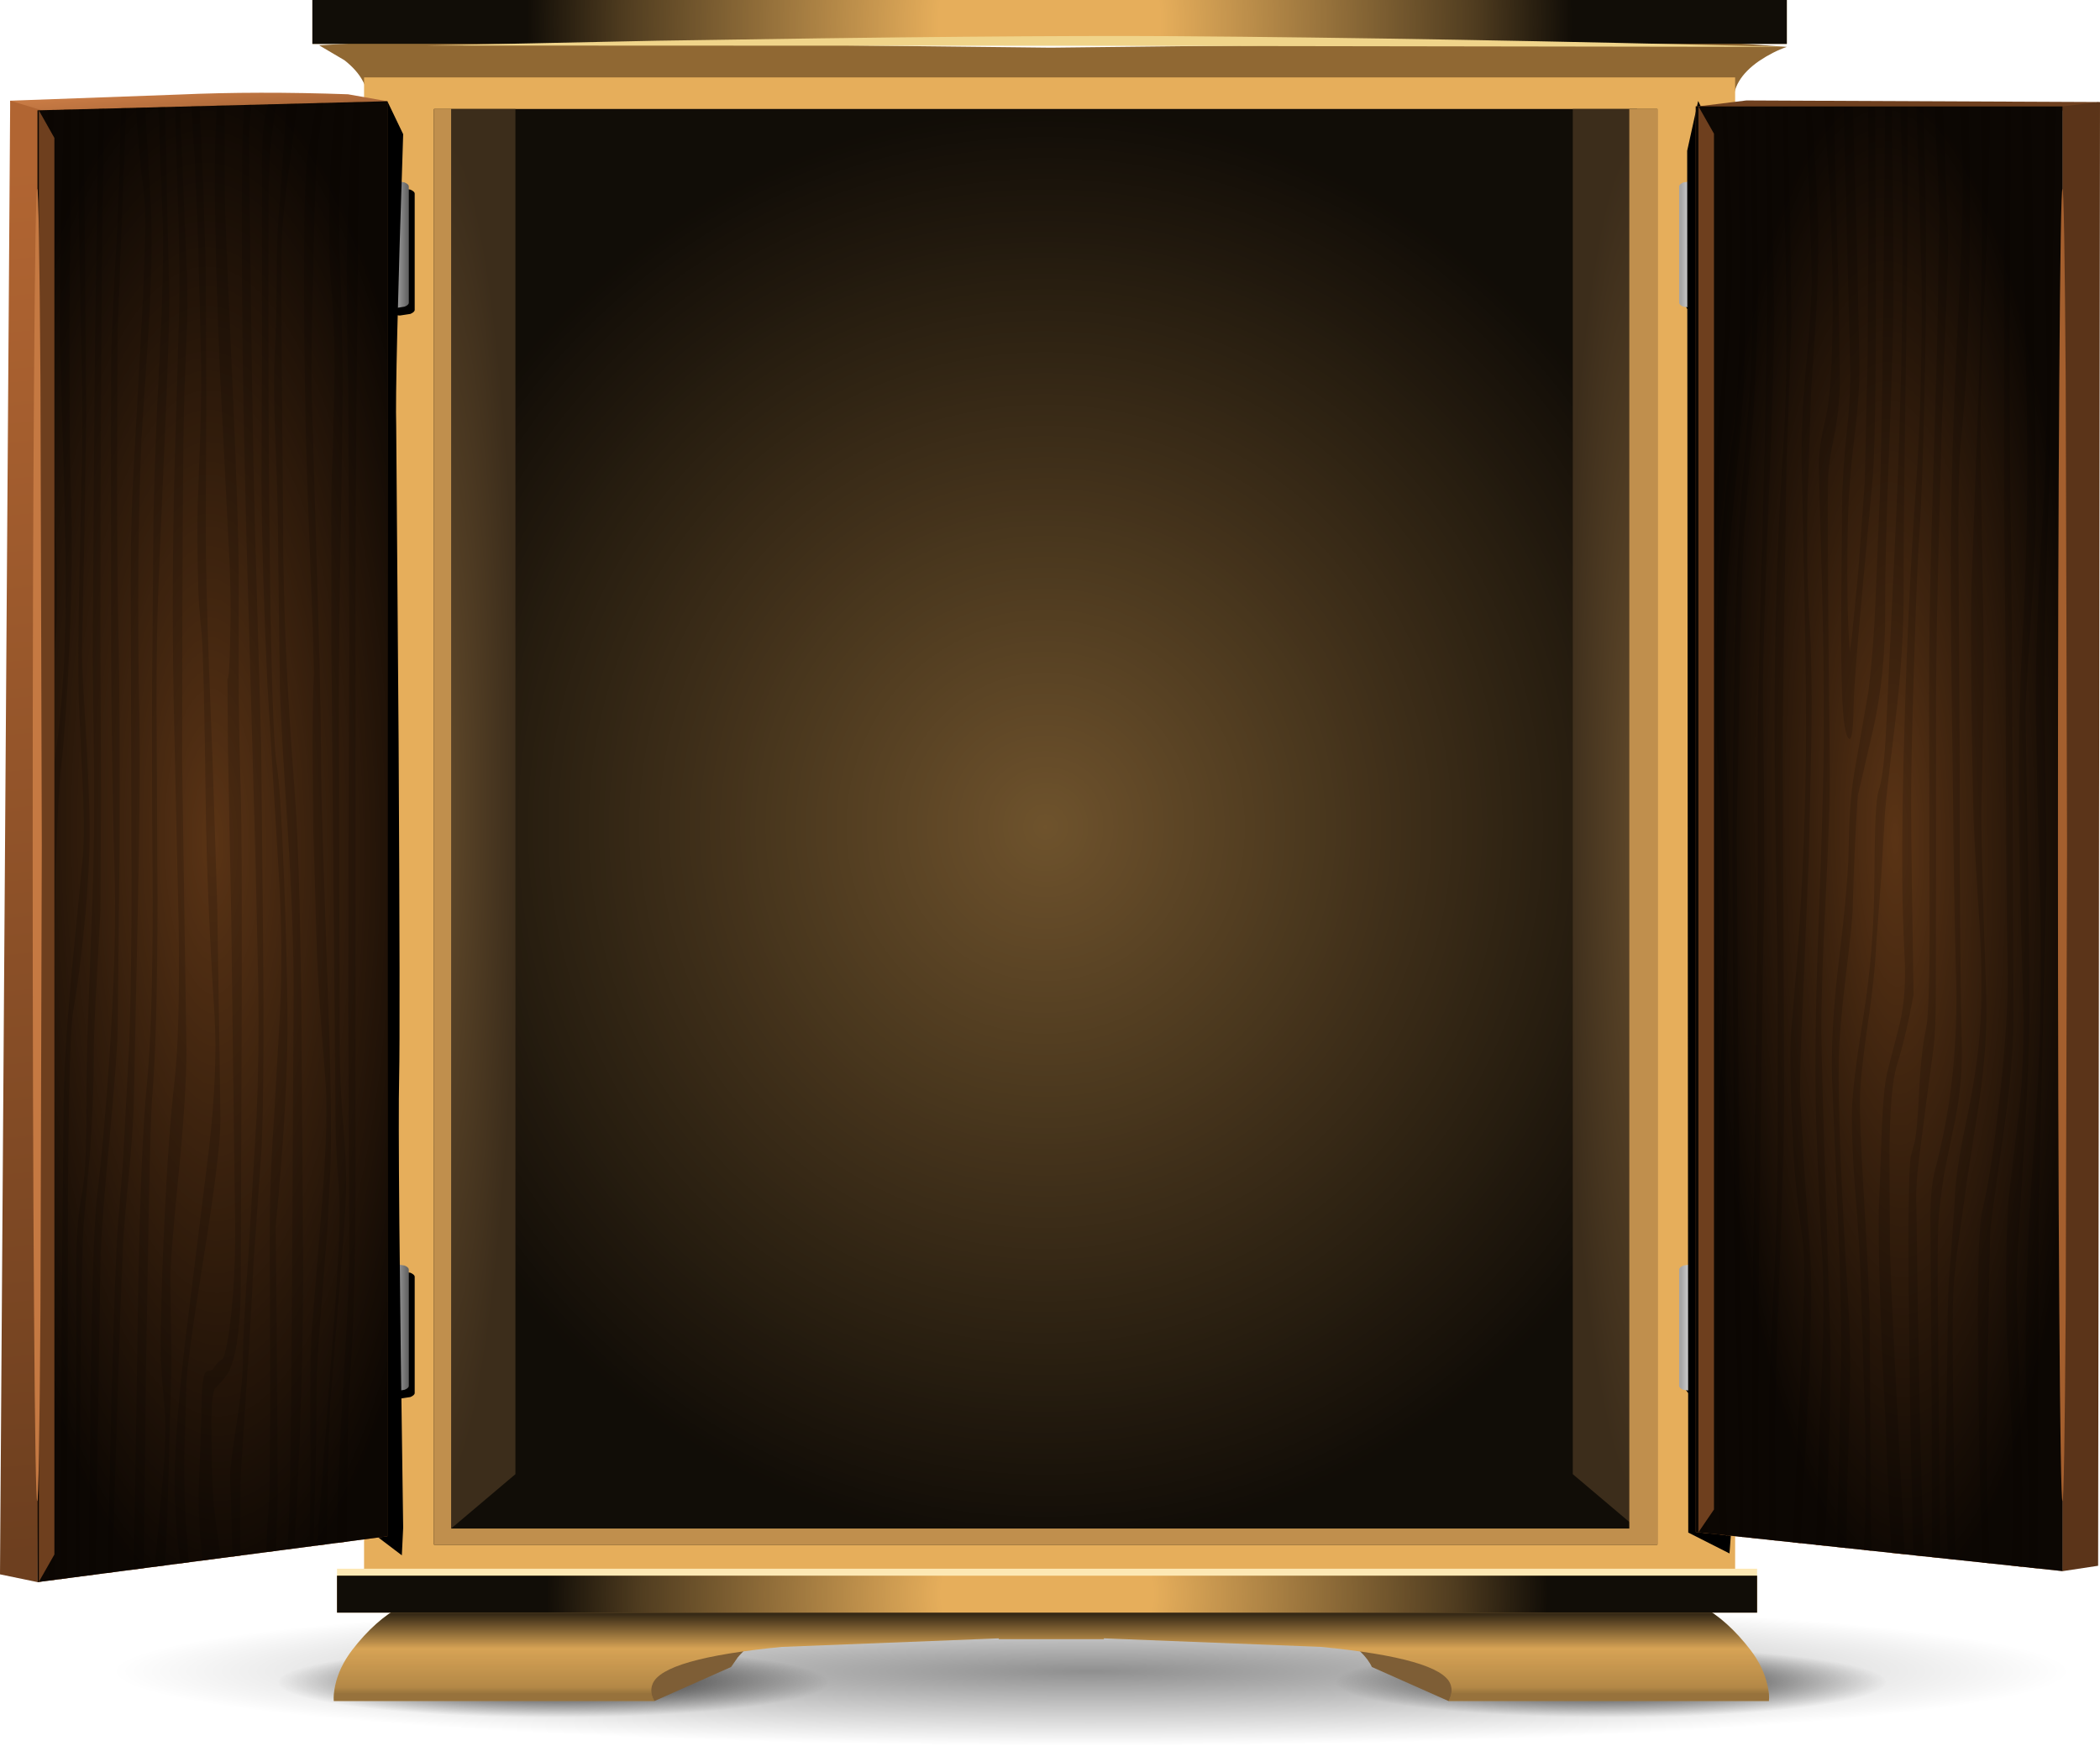 <?xml version="1.0" encoding="UTF-8" standalone="no"?>
<svg xmlns:xlink="http://www.w3.org/1999/xlink" height="326.0px" width="391.95px" xmlns="http://www.w3.org/2000/svg">
  <g transform="matrix(1.0, 0.0, 0.0, 1.0, 0.0, 0.0)">
    <use height="27.95" transform="matrix(1.0, 0.0, 0.0, 1.0, 21.2, 298.05)" width="364.95" xlink:href="#shape0"/>
    <use height="13.35" transform="matrix(1.0, 0.0, 0.0, 1.0, 51.95, 307.35)" width="102.6" xlink:href="#sprite0"/>
    <use height="13.35" transform="matrix(1.0, 0.0, 0.0, 1.0, 249.35, 307.35)" width="102.6" xlink:href="#sprite1"/>
    <use height="20.35" transform="matrix(1.0, 0.0, 0.0, 1.0, 62.3, 297.2)" width="267.9" xlink:href="#shape2"/>
    <use height="20.35" transform="matrix(1.0, 0.0, 0.0, 1.0, 62.3, 297.2)" width="267.9" xlink:href="#sprite2"/>
    <use height="293.15" transform="matrix(1.0, 0.0, 0.0, 1.0, 59.55, 7.55)" width="273.95" xlink:href="#shape4"/>
    <use height="24.35" transform="matrix(1.0, 0.0, 0.0, 1.0, 71.85, 34.55)" width="5.55" xlink:href="#sprite3"/>
    <use height="23.8" transform="matrix(1.0, 0.0, 0.0, 1.0, 70.8, 33.75)" width="5.5" xlink:href="#shape6"/>
    <use height="24.35" transform="matrix(1.0, 0.0, 0.0, 1.0, 314.45, 34.55)" width="5.55" xlink:href="#sprite4"/>
    <use height="23.8" transform="matrix(1.0, 0.0, 0.0, 1.0, 313.4, 33.75)" width="5.55" xlink:href="#shape7"/>
    <use height="24.35" transform="matrix(1.0, 0.0, 0.0, 1.0, 71.85, 236.75)" width="5.55" xlink:href="#sprite5"/>
    <use height="23.8" transform="matrix(1.0, 0.0, 0.0, 1.0, 70.8, 235.95)" width="5.5" xlink:href="#shape6"/>
    <use height="24.35" transform="matrix(1.0, 0.0, 0.0, 1.0, 314.45, 236.75)" width="5.55" xlink:href="#sprite6"/>
    <use height="23.8" transform="matrix(1.0, 0.0, 0.0, 1.0, 313.4, 235.95)" width="5.55" xlink:href="#shape7"/>
    <use height="271.45" transform="matrix(1.0, 0.0, 0.0, 1.0, 69.2, 18.9)" width="6.05" xlink:href="#sprite7"/>
    <use height="271.15" transform="matrix(1.0, 0.0, 0.0, 1.0, 314.9, 18.85)" width="8.6" xlink:href="#sprite8"/>
    <use height="268.0" transform="matrix(1.0, 0.0, 0.0, 1.0, 81.0, 20.35)" width="228.4" xlink:href="#shape10"/>
    <use height="265.1" transform="matrix(1.004, 0.0, 0.0, 1.011, 81.0, 20.35)" width="227.4" xlink:href="#sprite9"/>
    <use height="278.05" transform="matrix(1.0, 0.0, 0.0, 1.0, 0.0, 17.3)" width="391.95" xlink:href="#shape12"/>
    <use height="276.45" transform="matrix(1.0, 0.0, 0.0, 1.0, 7.0, 18.9)" width="65.3" xlink:href="#sprite10"/>
    <use height="274.7" transform="matrix(1.0, 0.0, 0.0, 1.0, 7.25, 20.6)" width="2.9" xlink:href="#sprite11"/>
    <use height="273.45" transform="matrix(1.0, 0.0, 0.0, 1.0, 316.5, 19.85)" width="68.5" xlink:href="#shape15"/>
    <use height="273.45" transform="matrix(1.0, 0.0, 0.0, 1.0, 316.5, 19.85)" width="68.5" xlink:href="#sprite12"/>
    <use height="274.25" transform="matrix(1.0, 0.0, 0.0, 1.0, 385.0, 19.05)" width="6.95" xlink:href="#shape17"/>
    <use height="266.2" transform="matrix(1.0, 0.0, 0.0, 1.0, 317.0, 19.85)" width="2.9" xlink:href="#sprite13"/>
    <use height="280.25" transform="matrix(1.0, 0.0, 0.0, 1.0, 6.1, 0.0)" width="379.7" xlink:href="#shape19"/>
    <use height="8.2" transform="matrix(1.0, 0.0, 0.0, 1.0, 58.3, 0.0)" width="275.2" xlink:href="#sprite14"/>
    <use height="294.35" transform="matrix(1.0, 0.0, 0.0, 1.0, 62.9, 6.7)" width="270.6" xlink:href="#shape21"/>
    <use height="6.9" transform="matrix(1.0, 0.0, 0.0, 1.0, 62.9, 294.15)" width="265.05" xlink:href="#sprite15"/>
  </g>
  <defs>
    <g id="shape0" transform="matrix(1.0, 0.0, 0.0, 1.0, -21.2, -298.05)">
      <path d="M74.65 302.15 Q128.1 298.05 203.65 298.05 279.25 298.05 332.7 302.15 386.15 306.25 386.15 312.0 386.15 317.8 332.7 321.9 279.3 326.0 203.65 326.0 128.05 326.0 74.65 321.9 21.2 317.8 21.2 312.0 21.2 306.25 74.65 302.15" fill="url(#gradient0)" fill-rule="evenodd" stroke="none"/>
    </g>
    <radialGradient cx="0" cy="0" gradientTransform="matrix(0.223, 0.0, 0.0, -0.017, 203.65, 312.0)" gradientUnits="userSpaceOnUse" id="gradient0" r="819.2" spreadMethod="pad">
      <stop offset="0.0" stop-color="#000000" stop-opacity="0.439"/>
      <stop offset="1.0" stop-color="#000000" stop-opacity="0.0"/>
    </radialGradient>
    <g id="sprite0" transform="matrix(1.0, 0.0, 0.0, 1.0, 0.0, 0.0)">
      <use height="13.35" transform="matrix(1.0, 0.0, 0.0, 1.0, 0.0, 0.0)" width="102.6" xlink:href="#shape1"/>
    </g>
    <g id="shape1" transform="matrix(1.0, 0.0, 0.0, 1.0, 0.0, 0.0)">
      <path d="M102.6 6.7 Q102.6 9.45 87.55 11.4 72.5 13.35 51.3 13.35 30.05 13.35 15.0 11.4 0.0 9.45 0.0 6.7 0.0 3.95 15.0 1.95 30.05 0.0 51.3 0.0 72.55 0.0 87.55 1.95 102.6 3.95 102.6 6.7" fill="url(#gradient1)" fill-rule="evenodd" stroke="none"/>
    </g>
    <radialGradient cx="0" cy="0" gradientTransform="matrix(0.063, 0.0, 0.0, -0.008, 51.3, 6.7)" gradientUnits="userSpaceOnUse" id="gradient1" r="819.2" spreadMethod="pad">
      <stop offset="0.0" stop-color="#000000" stop-opacity="0.925"/>
      <stop offset="1.0" stop-color="#000000" stop-opacity="0.0"/>
    </radialGradient>
    <g id="sprite1" transform="matrix(1.0, 0.0, 0.0, 1.0, 0.0, 0.0)">
      <use height="13.35" transform="matrix(1.0, 0.0, 0.0, 1.0, 0.0, 0.0)" width="102.6" xlink:href="#shape1"/>
    </g>
    <g id="shape2" transform="matrix(1.0, 0.0, 0.0, 1.0, -62.3, -297.2)">
      <path d="M150.3 301.55 Q158.4 298.65 170.05 297.85 186.75 296.7 150.3 301.55 145.95 303.1 142.6 305.25 139.55 307.2 137.7 309.4 L136.45 311.2 122.15 317.55 99.35 308.0 145.35 302.2 150.3 301.55" fill="#7e5e36" fill-rule="evenodd" stroke="none"/>
      <path d="M247.1 302.2 L293.1 308.0 270.35 317.55 256.05 311.2 Q254.75 308.35 249.9 305.25 246.55 303.1 242.25 301.55 205.65 296.7 222.4 297.85 234.05 298.65 242.25 301.55 L247.1 302.2" fill="#7e5e36" fill-rule="evenodd" stroke="none"/>
      <path d="M74.8 299.9 Q77.2 298.6 78.7 298.45 L132.15 297.2 196.25 298.35 260.35 297.2 313.8 298.45 317.7 299.9 Q322.4 302.45 326.7 308.0 329.15 311.2 329.9 314.7 330.3 316.45 330.15 317.55 L270.35 317.55 Q271.3 315.85 270.7 314.35 268.8 309.6 246.6 307.45 L206.0 305.85 206.05 306.0 186.4 306.0 186.45 305.85 145.9 307.45 Q123.7 309.6 121.8 314.35 121.15 315.95 122.15 317.55 L62.3 317.55 Q62.2 316.45 62.55 314.7 63.3 311.2 65.75 308.0 70.05 302.45 74.8 299.9" fill="#d7a355" fill-rule="evenodd" stroke="none"/>
    </g>
    <g id="sprite2" transform="matrix(1.0, 0.0, 0.0, 1.0, 0.0, 0.0)">
      <use height="20.35" transform="matrix(1.0, 0.0, 0.0, 1.0, 0.0, 0.0)" width="267.9" xlink:href="#shape3"/>
    </g>
    <g id="shape3" transform="matrix(1.0, 0.0, 0.0, 1.0, 0.0, 0.0)">
      <path d="M264.4 10.8 Q266.85 14.0 267.6 17.5 268.0 19.25 267.85 20.35 L208.05 20.35 Q209.0 18.65 208.4 17.15 206.5 12.4 184.3 10.25 L143.7 8.65 143.75 8.8 124.1 8.8 124.15 8.65 83.6 10.25 Q61.4 12.4 59.5 17.15 58.85 18.75 59.85 20.35 L0.0 20.35 Q-0.1 19.25 0.25 17.5 1.0 14.0 3.45 10.8 7.75 5.25 12.5 2.7 14.9 1.4 16.4 1.25 L69.85 0.0 133.95 1.15 198.05 0.0 251.5 1.25 255.4 2.7 Q260.1 5.25 264.4 10.8" fill="url(#gradient2)" fill-rule="evenodd" stroke="none"/>
    </g>
    <linearGradient gradientTransform="matrix(0.0, -0.01, -0.01, 0.0, 133.95, 10.8)" gradientUnits="userSpaceOnUse" id="gradient2" spreadMethod="pad" x1="-819.2" x2="819.2">
      <stop offset="0.0" stop-color="#000000" stop-opacity="0.298"/>
      <stop offset="0.075" stop-color="#000000" stop-opacity="0.165"/>
      <stop offset="0.514" stop-color="#000000" stop-opacity="0.0"/>
      <stop offset="1.0" stop-color="#000000" stop-opacity="0.925"/>
    </linearGradient>
    <g id="shape4" transform="matrix(1.0, 0.0, 0.0, 1.0, -59.55, -7.55)">
      <path d="M261.85 31.45 L196.1 24.2 130.4 31.45 Q114.85 30.3 99.3 28.2 68.3 24.05 68.65 19.5 69.0 14.95 64.3 11.25 L59.55 8.45 75.95 7.55 196.1 8.9 316.3 7.55 333.5 8.75 Q330.9 9.65 328.3 11.4 323.2 14.95 323.55 19.5 323.95 24.05 292.95 28.2 L261.85 31.45" fill="#906833" fill-rule="evenodd" stroke="none"/>
      <path d="M323.85 300.7 L67.95 300.7 67.95 14.45 323.85 14.45 323.85 300.7" fill="#e6ae5b" fill-rule="evenodd" stroke="none"/>
    </g>
    <g id="sprite3" transform="matrix(1.0, 0.0, 0.0, 1.0, 0.0, 0.0)">
      <use height="24.35" transform="matrix(1.0, 0.0, 0.0, 1.0, 0.0, 0.0)" width="5.55" xlink:href="#shape5"/>
    </g>
    <g id="shape5" transform="matrix(1.0, 0.0, 0.0, 1.0, 0.0, 0.0)">
      <path d="M5.55 1.6 L5.55 23.3 Q5.55 23.7 4.75 24.05 L2.8 24.35 Q1.75 24.35 0.8 23.45 0.0 22.65 0.0 22.1 L0.0 1.6 Q0.0 1.15 1.05 0.6 2.15 0.0 3.25 0.0 L2.8 0.55 4.75 0.85 Q5.55 1.2 5.55 1.6" fill="#000000" fill-rule="evenodd" stroke="none"/>
    </g>
    <g id="shape6" transform="matrix(1.0, 0.0, 0.0, 1.0, -70.8, -235.95)">
      <path d="M73.55 235.95 L75.5 236.25 Q76.3 236.6 76.3 237.0 L76.3 258.7 Q76.3 259.15 75.5 259.45 L73.55 259.75 71.6 259.45 Q70.8 259.15 70.8 258.7 L70.8 237.0 Q70.8 236.6 71.6 236.25 L73.55 235.95" fill="url(#gradient3)" fill-rule="evenodd" stroke="none"/>
    </g>
    <linearGradient gradientTransform="matrix(0.003, 0.0, 0.0, -0.003, 73.55, 247.85)" gradientUnits="userSpaceOnUse" id="gradient3" spreadMethod="pad" x1="-819.2" x2="819.2">
      <stop offset="0.012" stop-color="#a6a6a6"/>
      <stop offset="0.282" stop-color="#c9c9c9"/>
      <stop offset="1.0" stop-color="#666666"/>
    </linearGradient>
    <g id="sprite4" transform="matrix(1.0, 0.0, 0.0, 1.0, 0.0, 0.0)">
      <use height="24.35" transform="matrix(1.0, 0.0, 0.0, 1.0, 0.0, 0.0)" width="5.55" xlink:href="#shape5"/>
    </g>
    <g id="shape7" transform="matrix(1.0, 0.0, 0.0, 1.0, -313.4, -235.95)">
      <path d="M316.15 235.95 L318.15 236.25 Q318.95 236.6 318.95 237.0 L318.95 258.7 Q318.95 259.15 318.15 259.45 L316.15 259.75 314.2 259.45 Q313.4 259.15 313.4 258.7 L313.4 237.0 Q313.4 236.6 314.2 236.25 L316.15 235.95" fill="url(#gradient4)" fill-rule="evenodd" stroke="none"/>
    </g>
    <linearGradient gradientTransform="matrix(0.003, 0.0, 0.0, -0.003, 316.15, 247.85)" gradientUnits="userSpaceOnUse" id="gradient4" spreadMethod="pad" x1="-819.2" x2="819.2">
      <stop offset="0.012" stop-color="#a6a6a6"/>
      <stop offset="0.282" stop-color="#c9c9c9"/>
      <stop offset="1.0" stop-color="#666666"/>
    </linearGradient>
    <g id="sprite5" transform="matrix(1.0, 0.0, 0.0, 1.0, 0.0, 0.0)">
      <use height="24.35" transform="matrix(1.0, 0.0, 0.0, 1.0, 0.0, 0.0)" width="5.55" xlink:href="#shape5"/>
    </g>
    <g id="sprite6" transform="matrix(1.0, 0.0, 0.0, 1.0, 0.0, 0.0)">
      <use height="24.35" transform="matrix(1.0, 0.0, 0.0, 1.0, 0.0, 0.0)" width="5.55" xlink:href="#shape5"/>
    </g>
    <g id="sprite7" transform="matrix(1.0, 0.0, 0.0, 1.0, 0.0, 0.0)">
      <use height="271.45" transform="matrix(1.0, 0.0, 0.0, 1.0, 0.0, 0.0)" width="6.05" xlink:href="#shape8"/>
    </g>
    <g id="shape8" transform="matrix(1.0, 0.0, 0.0, 1.0, 0.0, 0.0)">
      <path d="M6.05 6.15 Q4.5 52.75 4.75 60.6 L5.2 119.6 Q5.5 173.25 5.3 182.1 5.0 194.65 6.05 266.3 L5.8 271.45 0.0 267.05 1.05 9.3 3.1 0.0 6.05 6.15" fill="#000000" fill-rule="evenodd" stroke="none"/>
    </g>
    <g id="sprite8" transform="matrix(1.0, 0.0, 0.0, 1.0, 0.0, 0.0)">
      <use height="271.15" transform="matrix(1.0, 0.0, 0.0, 1.0, 0.0, 0.0)" width="8.6" xlink:href="#shape9"/>
    </g>
    <g id="shape9" transform="matrix(1.0, 0.0, 0.0, 1.0, 0.0, 0.0)">
      <path d="M5.0 6.1 Q3.45 52.75 3.7 60.6 L4.15 119.6 Q4.45 173.2 4.25 182.1 4.05 189.75 6.3 225.95 L8.6 261.7 7.9 271.15 0.2 267.25 0.0 9.3 2.05 0.0 5.0 6.1" fill="#000000" fill-rule="evenodd" stroke="none"/>
    </g>
    <g id="shape10" transform="matrix(1.0, 0.0, 0.0, 1.0, -81.0, -20.35)">
      <path d="M309.4 288.35 L81.0 288.35 81.0 20.35 309.4 20.35 309.4 288.35" fill="#ae8246" fill-rule="evenodd" stroke="none"/>
    </g>
    <g id="sprite9" transform="matrix(1.0, 0.0, 0.0, 1.0, 0.0, 0.0)">
      <use height="265.1" transform="matrix(1.0, 0.0, 0.0, 1.0, 0.0, 0.0)" width="227.4" xlink:href="#shape11"/>
    </g>
    <g id="shape11" transform="matrix(1.0, 0.0, 0.0, 1.0, 0.0, 0.0)">
      <path d="M227.4 265.1 L0.0 265.1 0.0 0.0 227.4 0.0 227.4 265.1" fill="url(#gradient5)" fill-rule="evenodd" stroke="none"/>
    </g>
    <radialGradient cx="0" cy="0" gradientTransform="matrix(0.157, 0.0, 0.0, -0.162, 113.7, 132.55)" gradientUnits="userSpaceOnUse" id="gradient5" r="819.2" spreadMethod="pad">
      <stop offset="0.0" stop-color="#000000" stop-opacity="0.365"/>
      <stop offset="1.0" stop-color="#000000" stop-opacity="0.902"/>
    </radialGradient>
    <g id="shape12" transform="matrix(1.0, 0.0, 0.0, 1.0, 0.0, -17.3)">
      <path d="M96.2 20.35 L96.2 275.2 84.2 285.35 83.15 28.55 84.2 20.35 96.2 20.35" fill="url(#gradient6)" fill-rule="evenodd" stroke="none"/>
      <path d="M293.55 20.35 L305.55 20.35 306.6 28.55 305.55 285.35 293.55 275.2 293.55 20.35" fill="url(#gradient7)" fill-rule="evenodd" stroke="none"/>
      <path d="M304.1 20.35 L309.4 20.35 309.4 288.35 81.0 288.35 81.0 20.35 84.2 20.35 84.2 285.35 304.1 285.35 304.1 20.35" fill="#c08f4d" fill-rule="evenodd" stroke="none"/>
      <path d="M325.95 18.75 L391.95 19.05 336.15 31.8 317.0 19.85 325.95 18.75" fill="#6f401f" fill-rule="evenodd" stroke="none"/>
      <path d="M3.25 32.05 L1.9 18.8 33.4 17.65 Q48.1 17.0 64.95 17.6 L72.3 18.9 27.6 34.0 3.25 32.05" fill="url(#gradient8)" fill-rule="evenodd" stroke="none"/>
      <path d="M1.9 18.8 L8.35 20.75 7.0 295.35 0.0 293.9 1.9 18.8" fill="url(#gradient9)" fill-rule="evenodd" stroke="none"/>
      <path d="M7.0 20.6 L72.3 18.9 72.3 286.8 7.0 295.35 7.0 20.6" fill="#a65f27" fill-rule="evenodd" stroke="none"/>
      <path d="M58.95 31.65 Q58.0 64.0 58.15 72.75 L59.1 104.7 Q59.9 130.95 59.9 138.85 59.9 147.0 60.4 161.9 L61.45 193.1 Q61.95 208.55 61.7 217.5 L61.1 229.4 59.95 244.3 Q59.1 254.65 59.1 258.75 59.1 269.9 58.5 288.6 L57.8 288.7 57.95 273.45 Q57.8 254.75 58.15 249.05 L60.1 224.75 Q61.35 208.6 60.7 201.05 59.35 184.75 59.1 176.15 L58.45 153.8 58.35 138.95 Q58.35 129.85 58.6 125.75 L58.35 116.5 57.35 90.45 Q56.75 71.85 56.75 51.8 56.75 35.0 57.25 30.2 L59.05 19.25 60.4 19.2 Q59.0 29.2 58.95 31.65" fill="#8d5021" fill-rule="evenodd" stroke="none"/>
      <path d="M66.95 31.4 Q66.35 89.9 66.35 110.75 L66.35 220.75 Q66.35 243.95 65.2 259.45 64.8 264.1 64.8 287.8 L62.85 288.05 Q63.0 276.0 64.1 258.05 65.2 241.1 65.2 230.4 L65.0 188.0 65.05 162.0 65.2 118.45 65.0 72.5 64.8 61.95 64.7 51.35 Q64.8 37.1 66.0 19.05 L67.15 19.05 66.95 31.4" fill="#8d5021" fill-rule="evenodd" stroke="none"/>
      <path d="M10.05 20.5 Q9.4 40.8 9.4 80.4 9.4 83.05 10.3 98.45 11.0 110.8 10.4 119.05 L8.8 140.35 7.0 166.9 7.0 151.15 8.4 134.3 Q9.95 113.65 9.3 101.05 8.2 87.55 7.95 75.6 7.55 51.35 8.95 20.55 L10.05 20.5" fill="#8d5021" fill-rule="evenodd" stroke="none"/>
      <path d="M7.55 254.7 Q7.95 264.3 7.95 295.2 L7.0 295.35 7.0 235.95 7.55 254.7" fill="#8d5021" fill-rule="evenodd" stroke="none"/>
      <path d="M50.1 40.55 Q50.1 86.05 50.3 99.45 50.7 137.1 51.65 142.8 52.35 147.1 52.95 162.35 53.5 175.7 53.65 189.05 53.8 204.85 51.45 229.0 L51.65 248.3 51.85 279.45 51.5 289.5 49.65 289.75 50.3 278.35 50.45 263.65 50.4 241.1 Q50.25 230.15 50.45 222.9 50.65 215.6 51.15 208.75 L52.25 189.2 Q52.85 176.6 52.05 163.35 L49.9 127.6 Q48.9 105.8 48.8 89.75 L48.9 65.5 48.9 30.5 Q48.9 26.0 49.2 23.65 49.35 22.2 50.05 19.45 L51.55 19.45 51.25 21.35 Q50.55 26.45 50.4 28.8 50.1 32.65 50.1 40.55" fill="#8d5021" fill-rule="evenodd" stroke="none"/>
      <path d="M63.65 54.45 L64.0 71.05 63.65 96.5 Q63.25 117.4 63.25 130.5 L63.4 194.35 Q63.4 202.45 64.1 210.45 64.7 217.75 64.6 221.9 64.5 227.05 63.2 242.35 L61.65 261.8 Q61.2 270.55 60.95 288.3 L59.2 288.5 62.65 242.6 Q63.65 227.2 63.3 222.55 62.65 214.25 62.65 210.15 L62.25 167.05 61.85 119.6 61.85 94.05 Q61.85 89.0 62.15 83.6 L62.45 69.2 Q62.45 61.0 61.9 54.75 61.4 48.85 61.45 40.6 61.55 32.7 61.85 27.95 L62.65 19.15 64.4 19.1 Q63.25 37.0 63.25 41.05 L63.65 54.45" fill="#8d5021" fill-rule="evenodd" stroke="none"/>
      <path d="M31.6 55.65 Q31.6 62.65 30.65 84.05 29.55 108.6 29.4 114.95 29.15 124.35 29.25 137.85 L29.4 167.6 Q29.4 192.8 28.4 204.9 28.1 208.35 27.75 226.95 L27.2 258.7 26.85 292.75 24.9 293.0 25.2 280.45 25.8 240.3 Q26.3 213.9 27.4 202.6 28.5 191.55 28.5 167.65 28.3 139.7 28.4 126.65 L28.65 96.5 Q28.9 83.6 29.8 66.35 30.6 51.2 30.4 41.95 L29.55 20.0 30.8 19.95 31.6 55.65" fill="#8d5021" fill-rule="evenodd" stroke="none"/>
      <path d="M34.6 44.45 Q35.1 54.1 34.95 59.5 L34.4 73.85 Q34.0 88.35 34.0 142.65 L34.4 169.75 34.8 196.1 Q34.8 204.35 33.3 219.6 31.8 234.8 31.8 238.35 L32.0 254.75 31.2 284.5 30.8 292.25 28.95 292.45 Q29.3 287.55 30.0 280.3 31.2 267.95 30.75 263.3 30.0 255.1 30.0 252.6 30.0 242.3 30.7 227.7 31.45 211.6 32.6 201.6 33.6 192.65 33.35 172.9 L32.4 130.2 Q32.05 109.7 32.55 88.7 L33.4 59.45 Q33.6 51.6 33.3 40.25 L32.65 19.9 33.6 19.9 34.6 44.45" fill="#8d5021" fill-rule="evenodd" stroke="none"/>
      <path d="M52.65 43.8 Q52.4 48.9 52.6 69.0 L52.85 98.85 Q52.85 119.75 55.0 147.8 55.9 159.05 56.25 188.05 L56.55 232.3 Q56.7 244.8 56.15 262.2 55.65 278.35 54.9 289.05 L53.65 289.25 Q54.2 281.4 54.4 257.4 L54.6 222.45 54.8 185.6 Q54.8 172.2 53.75 155.8 52.45 135.45 52.25 128.85 L51.95 106.05 Q51.9 93.8 51.45 83.6 51.0 72.7 51.25 67.15 51.65 58.35 51.65 52.45 51.65 43.0 52.3 36.75 L53.05 26.05 Q53.15 22.7 53.65 19.4 L55.45 19.35 55.2 21.7 53.95 31.5 Q52.9 38.85 52.65 43.8" fill="#8d5021" fill-rule="evenodd" stroke="none"/>
      <path d="M15.9 52.9 L16.1 77.65 15.7 102.75 15.3 121.7 Q15.3 125.0 15.95 135.25 16.6 146.15 16.7 153.15 16.85 161.9 15.7 173.15 14.9 181.55 13.65 188.85 12.9 193.55 12.7 220.7 L12.65 255.05 12.55 294.6 11.3 294.8 11.45 253.25 11.65 230.5 11.85 208.45 Q11.85 197.6 13.45 180.75 L15.5 159.55 Q15.85 154.2 15.4 145.9 L14.7 130.45 Q14.55 122.95 14.75 110.75 L15.3 85.9 Q15.5 76.3 15.05 58.25 14.6 39.3 14.7 30.55 L14.75 20.4 15.65 20.35 15.7 31.05 15.9 52.9" fill="#8d5021" fill-rule="evenodd" stroke="none"/>
      <path d="M19.15 39.65 Q18.75 69.75 18.75 118.55 L18.85 148.6 18.75 169.95 18.05 183.15 Q17.5 192.0 17.5 197.75 17.5 204.6 16.85 214.6 L15.7 227.5 Q15.35 230.5 15.15 246.5 L14.9 269.85 Q14.75 276.1 14.85 294.3 L14.15 294.4 14.25 283.3 14.25 257.05 14.25 234.5 Q14.35 227.75 15.25 223.1 16.1 218.75 16.1 209.5 16.1 198.75 16.5 188.3 L17.3 166.7 Q17.65 155.95 17.55 143.7 L17.3 122.5 17.5 93.3 17.7 67.35 Q17.7 61.75 18.45 20.3 L19.45 20.25 19.15 39.65" fill="#8d5021" fill-rule="evenodd" stroke="none"/>
      <path d="M23.55 20.15 L21.95 61.85 21.85 87.1 Q21.85 107.85 22.15 120.75 22.4 132.95 22.3 160.3 L21.95 192.95 Q21.85 197.2 20.45 212.55 18.95 228.25 18.75 235.45 L17.85 293.9 16.55 294.1 16.9 260.9 Q17.25 232.85 18.0 224.25 19.25 214.35 20.35 198.45 21.65 179.4 21.45 165.3 20.85 144.6 20.75 121.8 L20.7 83.25 20.75 68.7 Q20.75 62.8 21.5 49.7 22.35 35.2 22.55 20.2 L23.55 20.15" fill="#8d5021" fill-rule="evenodd" stroke="none"/>
      <path d="M13.25 20.45 L13.0 58.05 Q12.9 82.45 13.25 92.35 13.65 104.55 12.95 120.85 12.35 134.35 11.45 142.85 10.8 148.8 10.4 162.55 L10.0 183.35 Q9.75 197.8 9.0 211.2 8.6 218.55 9.8 256.35 L10.15 294.95 9.1 295.05 9.0 263.3 8.55 237.25 Q8.2 224.95 8.2 218.1 8.2 211.1 8.8 202.5 9.3 194.65 9.2 188.75 8.8 165.95 9.4 150.8 9.55 146.65 10.55 139.4 11.6 131.95 12.05 121.4 12.5 110.2 11.95 90.2 L11.2 63.75 Q11.2 44.25 11.9 20.45 L13.25 20.45" fill="#8d5021" fill-rule="evenodd" stroke="none"/>
      <path d="M38.4 49.6 L38.5 75.25 38.4 97.25 Q38.4 108.35 39.0 124.45 L39.7 142.8 40.55 169.1 41.15 208.95 Q41.15 215.2 38.05 234.5 34.9 254.2 34.8 258.3 L34.4 271.6 Q34.25 279.65 35.0 288.35 L35.25 291.65 33.65 291.85 Q32.7 284.75 32.6 277.6 32.5 268.25 34.6 250.1 L39.0 214.5 Q40.65 199.95 40.05 189.7 38.6 166.9 38.4 150.05 38.05 123.1 37.65 118.5 37.05 112.45 37.0 109.65 36.75 100.0 36.9 94.35 L37.4 80.45 Q37.65 72.2 37.5 65.85 L37.0 45.8 36.35 29.6 35.7 19.85 37.25 19.8 37.9 34.05 38.4 49.6" fill="#8d5021" fill-rule="evenodd" stroke="none"/>
      <path d="M28.2 39.35 Q28.55 47.3 27.7 61.95 L26.4 81.95 Q25.45 104.6 26.0 133.1 26.25 145.85 25.65 173.6 L25.0 204.3 Q25.0 208.85 24.15 218.2 23.1 229.1 22.95 232.55 22.1 252.15 21.0 293.5 L20.1 293.65 20.75 263.35 Q21.5 235.75 21.95 229.5 L22.95 217.05 24.15 194.15 Q24.55 181.85 24.55 165.1 L24.4 107.55 Q24.4 96.85 25.0 86.6 L26.6 57.3 Q27.4 40.6 26.9 36.5 25.7 26.7 25.4 20.1 L27.1 20.05 28.2 39.35" fill="#8d5021" fill-rule="evenodd" stroke="none"/>
      <path d="M41.95 36.0 Q41.95 39.65 43.25 68.45 44.55 97.25 44.55 107.75 L44.55 126.05 Q44.55 135.15 44.95 148.55 45.2 156.75 45.1 191.9 L44.95 238.85 Q44.95 250.5 43.0 255.4 42.35 257.05 40.2 259.1 39.45 259.8 39.45 266.4 L39.6 275.75 Q39.6 278.2 40.15 283.2 L41.2 290.85 37.8 291.3 37.6 289.5 Q36.9 282.2 37.15 276.55 L37.6 264.25 Q37.6 257.1 38.35 256.2 38.5 256.0 39.1 255.9 39.65 255.85 40.0 255.25 40.6 254.25 41.55 253.7 42.4 252.3 43.15 245.3 43.9 238.2 43.9 229.6 L43.55 202.5 43.15 170.6 42.55 140.1 42.45 126.75 Q42.8 126.75 42.95 119.9 43.2 110.85 42.7 102.2 L40.95 67.3 Q40.15 46.8 40.1 34.95 40.05 26.9 40.45 19.7 L41.95 19.7 41.95 36.0" fill="#8d5021" fill-rule="evenodd" stroke="none"/>
      <path d="M46.85 57.4 Q47.25 90.05 47.9 109.5 L48.75 139.3 49.1 175.6 Q49.35 201.1 48.85 213.9 L47.7 230.4 Q47.25 235.9 47.05 241.5 L46.5 251.15 44.95 275.05 Q44.8 279.0 44.9 290.4 L43.35 290.6 43.1 279.4 42.95 275.8 Q42.95 273.35 44.15 265.8 45.35 258.2 45.35 253.2 45.35 248.5 46.35 234.55 L47.9 208.3 Q48.4 196.45 48.2 183.65 L47.7 160.85 46.45 116.1 Q45.25 76.7 45.15 49.35 45.05 24.75 45.55 19.6 L46.95 19.55 Q46.5 23.55 46.5 25.8 46.5 33.35 46.85 57.4" fill="#8d5021" fill-rule="evenodd" stroke="none"/>
    </g>
    <radialGradient cx="0" cy="0" gradientTransform="matrix(6.0E-4, -0.156, -0.018, -1.0E-4, 81.85, 152.35)" gradientUnits="userSpaceOnUse" id="gradient6" r="819.2" spreadMethod="pad">
      <stop offset="0.0" stop-color="#624a2b"/>
      <stop offset="1.0" stop-color="#3c2d1b"/>
    </radialGradient>
    <radialGradient cx="0" cy="0" gradientTransform="matrix(-6.0E-4, -0.156, 0.018, -1.0E-4, 306.4, 153.35)" gradientUnits="userSpaceOnUse" id="gradient7" r="819.2" spreadMethod="pad">
      <stop offset="0.0" stop-color="#624a2b"/>
      <stop offset="1.0" stop-color="#3c2d1b"/>
    </radialGradient>
    <linearGradient gradientTransform="matrix(9.0E-4, 0.01, 0.01, -9.0E-4, 37.65, 24.55)" gradientUnits="userSpaceOnUse" id="gradient8" spreadMethod="pad" x1="-819.2" x2="819.2">
      <stop offset="0.0" stop-color="#c77a44"/>
      <stop offset="1.0" stop-color="#6d3f1f"/>
    </linearGradient>
    <linearGradient gradientTransform="matrix(0.015, 0.157, 0.157, -0.015, 4.5, 160.85)" gradientUnits="userSpaceOnUse" id="gradient9" spreadMethod="pad" x1="-819.2" x2="819.2">
      <stop offset="0.0" stop-color="#b16532"/>
      <stop offset="1.0" stop-color="#6d3f1f"/>
    </linearGradient>
    <g id="sprite10" transform="matrix(1.0, 0.0, 0.0, 1.0, 0.0, 0.0)">
      <use height="276.45" transform="matrix(1.0, 0.0, 0.0, 1.0, 0.0, 0.0)" width="65.3" xlink:href="#shape13"/>
    </g>
    <g id="shape13" transform="matrix(1.0, 0.0, 0.0, 1.0, 0.0, 0.0)">
      <path d="M0.0 1.7 L65.3 0.0 65.3 267.9 0.0 276.45 0.0 1.7" fill="url(#gradient10)" fill-rule="evenodd" stroke="none"/>
    </g>
    <radialGradient cx="0" cy="0" gradientTransform="matrix(0.055, -4.0E-4, -0.002, -0.176, 32.65, 138.2)" gradientUnits="userSpaceOnUse" id="gradient10" r="819.2" spreadMethod="pad">
      <stop offset="0.0" stop-color="#000000" stop-opacity="0.459"/>
      <stop offset="1.0" stop-color="#000000" stop-opacity="0.925"/>
    </radialGradient>
    <g id="sprite11" transform="matrix(1.0, 0.0, 0.0, 1.0, 0.0, 0.0)">
      <use height="274.7" transform="matrix(1.0, 0.0, 0.0, 1.0, 0.0, 0.0)" width="2.9" xlink:href="#shape14"/>
    </g>
    <g id="shape14" transform="matrix(1.0, 0.0, 0.0, 1.0, 0.0, 0.0)">
      <path d="M0.0 0.0 L2.9 5.15 2.9 269.6 0.0 274.7 0.0 0.0" fill="#6e3f1e" fill-rule="evenodd" stroke="none"/>
    </g>
    <g id="shape15" transform="matrix(1.0, 0.0, 0.0, 1.0, -316.5, -19.85)">
      <path d="M316.5 19.85 L385.0 19.85 385.0 293.3 316.5 286.0 316.5 19.85" fill="#a65f27" fill-rule="evenodd" stroke="none"/>
      <path d="M339.35 43.65 Q339.4 51.95 338.9 59.95 L338.05 72.7 337.4 91.9 Q337.1 105.9 337.7 115.35 338.3 124.5 338.05 139.35 L337.6 160.1 336.65 183.15 Q335.85 199.95 336.0 204.8 L336.75 218.2 337.9 234.9 Q338.35 242.85 337.5 260.5 L336.3 283.5 336.1 288.1 334.6 287.95 336.3 252.4 Q337.05 235.95 336.5 231.85 335.1 222.15 334.75 215.2 333.95 200.0 334.25 193.35 L335.2 181.9 Q336.75 162.6 337.05 142.0 337.2 130.65 336.8 112.0 L336.25 85.55 Q336.2 77.6 337.2 67.3 338.15 56.9 338.15 52.25 338.05 43.65 336.95 19.85 L338.05 19.85 Q339.3 35.95 339.35 43.65" fill="#8d5021" fill-rule="evenodd" stroke="none"/>
      <path d="M330.8 38.05 L331.15 58.0 Q331.2 66.85 330.1 93.95 329.0 121.0 329.05 129.5 L329.25 148.3 329.3 164.6 328.85 193.6 328.3 234.3 Q328.15 260.25 328.25 287.25 L327.0 287.1 327.0 261.2 Q326.95 252.45 327.8 190.15 L328.1 164.6 328.05 140.85 Q328.0 132.5 328.95 99.15 329.9 66.0 329.8 48.55 L329.45 19.85 330.3 19.85 330.8 38.05" fill="#8d5021" fill-rule="evenodd" stroke="none"/>
      <path d="M334.15 42.35 L334.35 60.35 333.8 76.4 Q333.35 87.5 333.3 96.0 L332.95 120.05 Q332.7 135.4 332.75 143.8 L333.0 202.75 Q333.05 212.2 332.3 232.75 L331.45 256.3 Q331.2 265.85 331.5 287.6 L330.25 287.45 330.2 262.9 Q330.15 257.1 330.85 244.35 331.65 230.15 331.8 215.5 L331.8 183.4 331.35 153.75 Q330.7 115.1 332.8 84.15 333.65 71.95 333.35 52.7 332.9 30.75 332.8 19.85 L333.65 19.85 334.15 42.35" fill="#8d5021" fill-rule="evenodd" stroke="none"/>
      <path d="M328.1 48.55 Q328.3 59.65 327.25 77.4 L325.7 97.35 Q325.3 100.9 324.75 123.5 L324.15 154.95 324.65 225.55 325.05 250.3 325.4 277.9 325.35 286.95 324.6 286.85 324.6 285.9 Q324.75 276.35 324.2 255.45 323.55 233.25 323.6 225.0 L323.5 193.85 323.35 159.2 Q323.45 118.6 324.65 97.85 324.75 95.45 326.2 77.8 327.15 65.45 327.1 55.65 L326.75 19.85 327.75 19.85 328.1 48.55" fill="#8d5021" fill-rule="evenodd" stroke="none"/>
      <path d="M350.05 31.55 Q350.35 78.3 349.55 88.95 L347.6 110.25 Q346.05 126.9 345.95 132.2 345.85 139.0 344.95 137.75 344.05 136.5 343.8 129.3 343.6 123.2 343.65 114.0 L343.8 95.15 Q343.85 88.3 344.7 80.5 345.5 73.65 345.3 66.95 L344.1 19.85 345.8 19.85 346.6 46.05 347.05 68.4 Q347.1 73.55 346.15 81.35 345.05 90.0 344.9 97.55 344.55 112.3 345.25 121.7 L345.65 118.85 346.85 106.55 348.05 89.9 348.6 65.3 348.75 37.8 348.7 19.85 349.95 19.85 350.05 31.55" fill="#8d5021" fill-rule="evenodd" stroke="none"/>
      <path d="M383.35 37.6 L383.05 58.1 Q383.0 71.8 382.45 90.0 L381.65 116.5 Q381.45 126.05 381.7 141.05 L382.0 161.55 381.3 192.55 Q380.55 220.2 380.5 230.75 L380.3 292.8 378.85 292.65 378.3 261.6 Q378.05 257.6 378.1 249.5 378.2 233.25 379.7 212.8 381.2 192.65 380.85 170.4 380.1 145.55 380.0 131.5 379.9 117.95 381.15 98.25 382.35 80.05 382.0 66.8 381.55 48.45 381.85 19.85 L383.8 19.85 383.35 37.6" fill="#8d5021" fill-rule="evenodd" stroke="none"/>
      <path d="M321.4 19.85 L322.2 19.85 322.9 32.5 Q323.4 41.4 323.35 48.3 323.3 54.45 322.7 63.75 L320.2 98.1 317.85 130.65 Q317.55 136.2 317.95 146.55 L318.75 167.05 Q318.9 174.85 319.5 184.95 319.9 193.6 319.2 203.45 318.45 214.0 318.35 243.85 L318.45 279.7 Q318.45 283.05 318.75 286.25 L317.5 286.1 Q317.1 281.1 316.95 274.85 316.1 241.65 318.5 195.4 319.35 179.5 318.9 175.9 317.75 166.55 317.4 158.05 316.15 126.4 319.9 88.35 321.4 73.0 321.85 62.75 322.35 51.65 322.05 36.8 L321.4 19.85" fill="#8d5021" fill-rule="evenodd" stroke="none"/>
      <path d="M343.1 52.25 L343.4 71.25 Q343.3 76.75 342.3 81.6 341.25 86.5 341.2 89.4 341.0 96.05 341.5 142.15 341.6 151.15 340.75 167.55 339.9 184.2 339.95 192.6 340.05 201.7 340.8 223.75 L341.65 251.35 Q341.75 264.7 340.6 288.55 L338.95 288.4 Q339.6 265.1 339.8 261.7 340.6 245.95 340.2 236.2 339.45 223.35 339.0 210.2 338.55 195.5 339.4 173.2 340.4 146.9 340.4 137.35 340.45 122.65 340.0 106.8 L339.45 87.0 Q339.45 83.5 340.7 78.25 342.0 72.85 342.05 58.4 342.05 45.6 341.55 36.0 L340.45 19.85 342.3 19.85 342.45 27.85 343.1 52.25" fill="#8d5021" fill-rule="evenodd" stroke="none"/>
      <path d="M325.5 19.85 Q325.85 36.2 325.65 65.15 325.7 72.15 324.15 87.75 322.5 104.7 322.35 109.95 L321.95 126.65 Q321.9 135.5 322.4 145.9 322.85 154.8 322.45 176.35 321.95 201.95 322.0 207.85 L322.0 245.7 Q322.0 274.75 322.35 286.65 L321.1 286.5 Q320.3 269.0 320.2 256.95 L320.35 229.7 Q320.6 210.55 321.1 200.75 321.65 189.9 321.5 171.6 321.4 153.55 320.7 143.5 320.05 134.75 320.1 128.05 L320.5 115.1 Q321.1 97.7 323.45 81.75 324.6 73.85 324.7 55.9 L324.55 28.7 324.3 19.85 325.5 19.85" fill="#8d5021" fill-rule="evenodd" stroke="none"/>
      <path d="M379.4 40.2 L380.0 92.95 Q380.05 100.4 379.05 115.6 378.0 130.6 378.05 133.85 L378.5 161.2 Q378.9 184.95 378.7 194.35 378.5 202.4 377.4 220.2 376.35 236.5 376.35 240.2 L376.9 257.3 377.45 277.7 377.35 292.5 375.35 292.25 Q375.8 284.95 375.7 275.65 375.65 267.5 375.0 257.4 374.35 248.05 374.4 239.55 374.45 228.75 375.0 222.75 L376.8 207.8 Q377.8 199.2 377.65 188.65 377.1 170.85 376.85 152.7 376.6 134.45 377.55 117.95 378.5 100.6 378.35 81.35 L377.35 19.85 379.1 19.85 379.4 40.2" fill="#8d5021" fill-rule="evenodd" stroke="none"/>
      <path d="M353.4 49.7 Q353.5 61.0 352.65 82.25 351.8 103.7 351.85 113.65 351.95 126.0 349.5 136.65 L346.75 148.5 Q346.1 158.15 345.8 169.45 345.75 172.05 344.5 182.25 343.3 192.3 343.2 197.5 343.0 211.3 344.8 240.55 345.45 250.35 345.3 258.95 L344.8 276.6 344.65 289.0 342.85 288.8 343.6 255.3 Q343.8 245.55 343.1 229.05 L341.95 201.75 Q341.65 192.15 343.25 179.0 345.0 164.6 345.05 158.0 345.15 149.05 346.35 142.75 L348.75 128.95 Q349.7 121.0 350.05 112.2 L350.7 96.15 Q351.35 85.55 351.85 19.85 L353.1 19.85 353.4 49.7" fill="#8d5021" fill-rule="evenodd" stroke="none"/>
      <path d="M375.35 19.85 L375.1 60.55 Q374.95 70.7 375.5 116.9 L375.8 189.4 Q375.85 198.15 373.75 212.9 371.5 228.45 371.45 230.2 370.6 268.2 370.9 278.65 L371.4 291.85 370.0 291.7 Q369.4 278.0 369.2 250.35 369.05 231.55 369.85 226.65 371.4 220.35 372.85 208.1 374.7 192.55 374.75 182.85 374.45 166.9 374.4 148.75 L374.3 118.8 374.05 93.9 374.1 55.3 374.3 19.85 375.35 19.85" fill="#8d5021" fill-rule="evenodd" stroke="none"/>
      <path d="M356.05 27.1 Q356.15 39.35 355.7 69.35 355.25 99.6 355.3 109.4 355.4 121.35 353.65 135.5 351.8 150.4 351.75 152.9 L351.1 163.95 350.15 176.8 Q349.9 182.55 348.5 191.9 347.25 200.6 347.15 204.9 347.05 209.3 347.85 222.8 348.8 238.45 348.95 246.1 L349.25 289.5 347.9 289.35 348.1 283.55 Q348.3 274.8 348.1 265.55 L347.4 242.15 Q347.1 232.1 346.25 222.05 345.6 214.2 345.65 207.65 345.7 202.8 347.75 190.0 349.8 177.4 349.85 163.4 349.9 150.0 350.6 147.75 351.65 144.65 352.05 135.7 L353.95 95.65 Q355.15 66.7 355.1 45.85 355.1 33.45 354.7 19.85 L356.0 19.85 356.05 27.1" fill="#8d5021" fill-rule="evenodd" stroke="none"/>
      <path d="M371.1 37.95 L370.05 63.0 Q369.5 77.0 369.75 90.5 L370.2 117.3 Q370.3 130.05 370.05 139.35 L369.8 152.0 Q369.85 161.4 370.7 185.3 371.05 194.75 369.3 206.4 L367.2 219.85 365.85 229.6 Q364.75 236.9 364.55 241.85 364.25 248.05 364.95 291.15 L363.65 291.0 363.5 288.65 Q362.95 277.55 363.2 268.6 L363.5 250.4 Q363.45 240.9 364.1 234.7 L364.85 224.05 Q364.9 219.3 367.0 209.3 369.25 198.65 369.65 190.6 370.1 181.85 369.35 170.75 368.35 155.35 368.25 149.1 367.75 124.15 367.95 109.55 L369.05 79.95 Q370.0 54.55 369.9 37.0 L369.65 19.85 371.5 19.85 371.1 37.95" fill="#8d5021" fill-rule="evenodd" stroke="none"/>
      <path d="M359.4 37.6 Q359.65 52.5 359.2 73.0 358.8 91.1 358.3 98.6 357.8 105.5 357.25 123.75 356.65 142.8 356.7 150.65 356.75 161.7 357.15 185.7 L356.3 190.05 Q355.2 195.15 354.0 199.0 352.8 202.9 352.65 214.65 L352.75 232.95 Q352.8 237.4 353.8 257.05 L355.5 290.15 353.0 289.9 352.45 278.25 351.85 264.0 Q350.55 239.1 350.65 226.35 L351.25 210.35 Q351.5 203.7 352.2 200.35 L354.4 191.8 Q355.7 186.85 355.55 180.2 355.1 171.25 355.05 164.55 354.95 151.95 355.5 134.2 356.15 111.65 357.6 90.9 358.85 73.1 358.65 51.4 L357.7 19.85 359.0 19.85 359.4 37.6" fill="#8d5021" fill-rule="evenodd" stroke="none"/>
      <path d="M367.65 31.7 Q367.85 64.4 366.05 81.8 365.4 87.6 365.55 104.3 L365.75 139.4 Q365.75 179.35 366.15 194.75 366.35 201.8 364.9 209.15 L362.85 219.15 Q362.1 224.3 361.9 226.55 361.6 230.45 361.65 238.3 L362.1 290.85 360.6 290.7 360.55 263.2 360.3 228.1 Q360.25 221.75 361.2 218.25 362.9 211.8 363.85 205.25 365.25 195.5 365.15 185.0 364.65 166.8 364.5 147.05 364.05 115.85 364.1 104.1 364.1 86.4 365.45 59.65 366.4 41.45 366.35 32.5 366.3 27.6 365.7 19.85 L367.45 19.85 367.65 31.7" fill="#8d5021" fill-rule="evenodd" stroke="none"/>
      <path d="M363.6 44.3 Q363.65 48.25 363.1 60.35 L362.35 81.8 361.7 107.35 Q361.3 124.0 361.35 135.45 L361.35 163.05 361.3 184.9 Q361.35 191.7 360.85 195.85 L359.5 205.95 358.1 216.9 Q357.65 220.9 357.65 223.15 L358.0 247.5 Q358.45 272.8 359.05 290.55 L357.15 290.35 Q356.65 275.4 356.3 246.6 356.0 219.55 356.65 215.8 L357.4 213.05 Q357.85 210.7 358.15 204.45 358.55 196.1 359.5 191.95 360.1 189.1 360.15 174.3 L360.05 130.6 Q360.05 114.85 360.5 99.75 L361.55 64.5 362.0 39.7 361.1 19.85 362.65 19.85 363.6 44.3" fill="#8d5021" fill-rule="evenodd" stroke="none"/>
    </g>
    <g id="sprite12" transform="matrix(1.0, 0.0, 0.0, 1.0, 0.0, 0.0)">
      <use height="273.45" transform="matrix(1.0, 0.0, 0.0, 1.0, 0.0, 0.0)" width="68.5" xlink:href="#shape16"/>
    </g>
    <g id="shape16" transform="matrix(1.0, 0.0, 0.0, 1.0, 0.0, 0.0)">
      <path d="M0.0 0.0 L68.5 0.0 68.5 273.45 0.0 266.15 0.0 0.0" fill="url(#gradient11)" fill-rule="evenodd" stroke="none"/>
    </g>
    <radialGradient cx="0" cy="0" gradientTransform="matrix(0.043, -6.0E-4, -0.003, -0.171, 37.2, 136.7)" gradientUnits="userSpaceOnUse" id="gradient11" r="819.2" spreadMethod="pad">
      <stop offset="0.0" stop-color="#000000" stop-opacity="0.459"/>
      <stop offset="1.0" stop-color="#000000" stop-opacity="0.925"/>
    </radialGradient>
    <g id="shape17" transform="matrix(1.0, 0.0, 0.0, 1.0, -385.0, -19.05)">
      <path d="M391.95 19.05 L391.6 292.3 385.0 293.3 385.0 19.85 391.95 19.05" fill="#5b3419" fill-rule="evenodd" stroke="none"/>
    </g>
    <g id="sprite13" transform="matrix(1.0, 0.0, 0.0, 1.0, 0.0, 0.0)">
      <use height="266.2" transform="matrix(1.0, 0.0, 0.0, 1.0, 0.0, 0.0)" width="2.9" xlink:href="#shape18"/>
    </g>
    <g id="shape18" transform="matrix(1.0, 0.0, 0.0, 1.0, 0.0, 0.0)">
      <path d="M0.0 0.0 L2.9 5.1 2.9 261.95 0.0 266.2 0.0 0.0" fill="#6e3f1e" fill-rule="evenodd" stroke="none"/>
    </g>
    <g id="shape19" transform="matrix(1.0, 0.0, 0.0, 1.0, -6.1, 0.0)">
      <path d="M384.1 157.75 Q384.1 107.5 384.35 71.15 384.6 35.25 384.95 35.25 385.3 35.25 385.55 71.15 L385.8 157.75 385.55 244.35 Q385.3 280.25 384.95 280.25 384.6 280.25 384.35 244.35 384.1 208.0 384.1 157.75" fill="#a45f2e" fill-rule="evenodd" stroke="none"/>
      <path d="M6.1 157.75 Q6.1 107.5 6.35 71.15 6.6 35.25 6.95 35.25 7.3 35.25 7.55 71.15 L7.8 157.75 7.55 244.35 Q7.3 280.25 6.95 280.25 6.6 280.25 6.35 244.35 6.1 208.0 6.1 157.75" fill="#c57942" fill-rule="evenodd" stroke="none"/>
      <path d="M333.5 8.2 L58.3 8.2 58.3 0.0 333.5 0.0 333.5 8.2" fill="#e6ae5b" fill-rule="evenodd" stroke="none"/>
    </g>
    <g id="sprite14" transform="matrix(1.0, 0.0, 0.0, 1.0, 0.0, 0.0)">
      <use height="8.2" transform="matrix(1.0, 0.0, 0.0, 1.0, 0.0, 0.0)" width="275.2" xlink:href="#shape20"/>
    </g>
    <g id="shape20" transform="matrix(1.0, 0.0, 0.0, 1.0, 0.0, 0.0)">
      <path d="M275.2 8.2 L0.0 8.2 0.0 0.0 275.2 0.0 275.2 8.2" fill="url(#gradient12)" fill-rule="evenodd" stroke="none"/>
    </g>
    <radialGradient cx="0" cy="0" gradientTransform="matrix(0.119, 0.0, 0.0, -0.125, 137.6, 4.1)" gradientUnits="userSpaceOnUse" id="gradient12" r="819.2" spreadMethod="pad">
      <stop offset="0.212" stop-color="#000000" stop-opacity="0.0"/>
      <stop offset="0.812" stop-color="#000000" stop-opacity="0.651"/>
      <stop offset="1.0" stop-color="#000000" stop-opacity="0.925"/>
    </radialGradient>
    <g id="shape21" transform="matrix(1.0, 0.0, 0.0, 1.0, -62.9, -6.7)">
      <path d="M219.0 6.75 Q268.0 7.1 333.5 8.75 L200.65 8.55 79.5 8.5 122.65 7.6 Q188.4 6.55 219.0 6.75" fill="#f0d48a" fill-rule="evenodd" stroke="none"/>
      <path d="M62.9 292.85 L327.95 292.85 327.95 299.75 62.9 299.75 62.9 292.85" fill="#fde8b4" fill-rule="evenodd" stroke="none"/>
      <path d="M62.9 294.15 L327.95 294.15 327.95 301.05 62.9 301.05 62.9 294.15" fill="#e6ae5b" fill-rule="evenodd" stroke="none"/>
    </g>
    <g id="sprite15" transform="matrix(1.0, 0.0, 0.0, 1.0, 0.0, 0.0)">
      <use height="6.9" transform="matrix(1.0, 0.0, 0.0, 1.0, 0.0, 0.0)" width="265.05" xlink:href="#shape22"/>
    </g>
    <g id="shape22" transform="matrix(1.0, 0.0, 0.0, 1.0, 0.0, 0.0)">
      <path d="M265.05 6.9 L0.0 6.9 0.0 0.0 265.05 0.0 265.05 6.9" fill="url(#gradient13)" fill-rule="evenodd" stroke="none"/>
    </g>
    <radialGradient cx="0" cy="0" gradientTransform="matrix(0.114, 0.0, 0.0, -0.086, 132.55, 3.45)" gradientUnits="userSpaceOnUse" id="gradient13" r="819.2" spreadMethod="pad">
      <stop offset="0.212" stop-color="#000000" stop-opacity="0.0"/>
      <stop offset="0.812" stop-color="#000000" stop-opacity="0.651"/>
      <stop offset="1.0" stop-color="#000000" stop-opacity="0.925"/>
    </radialGradient>
  </defs>
</svg>
